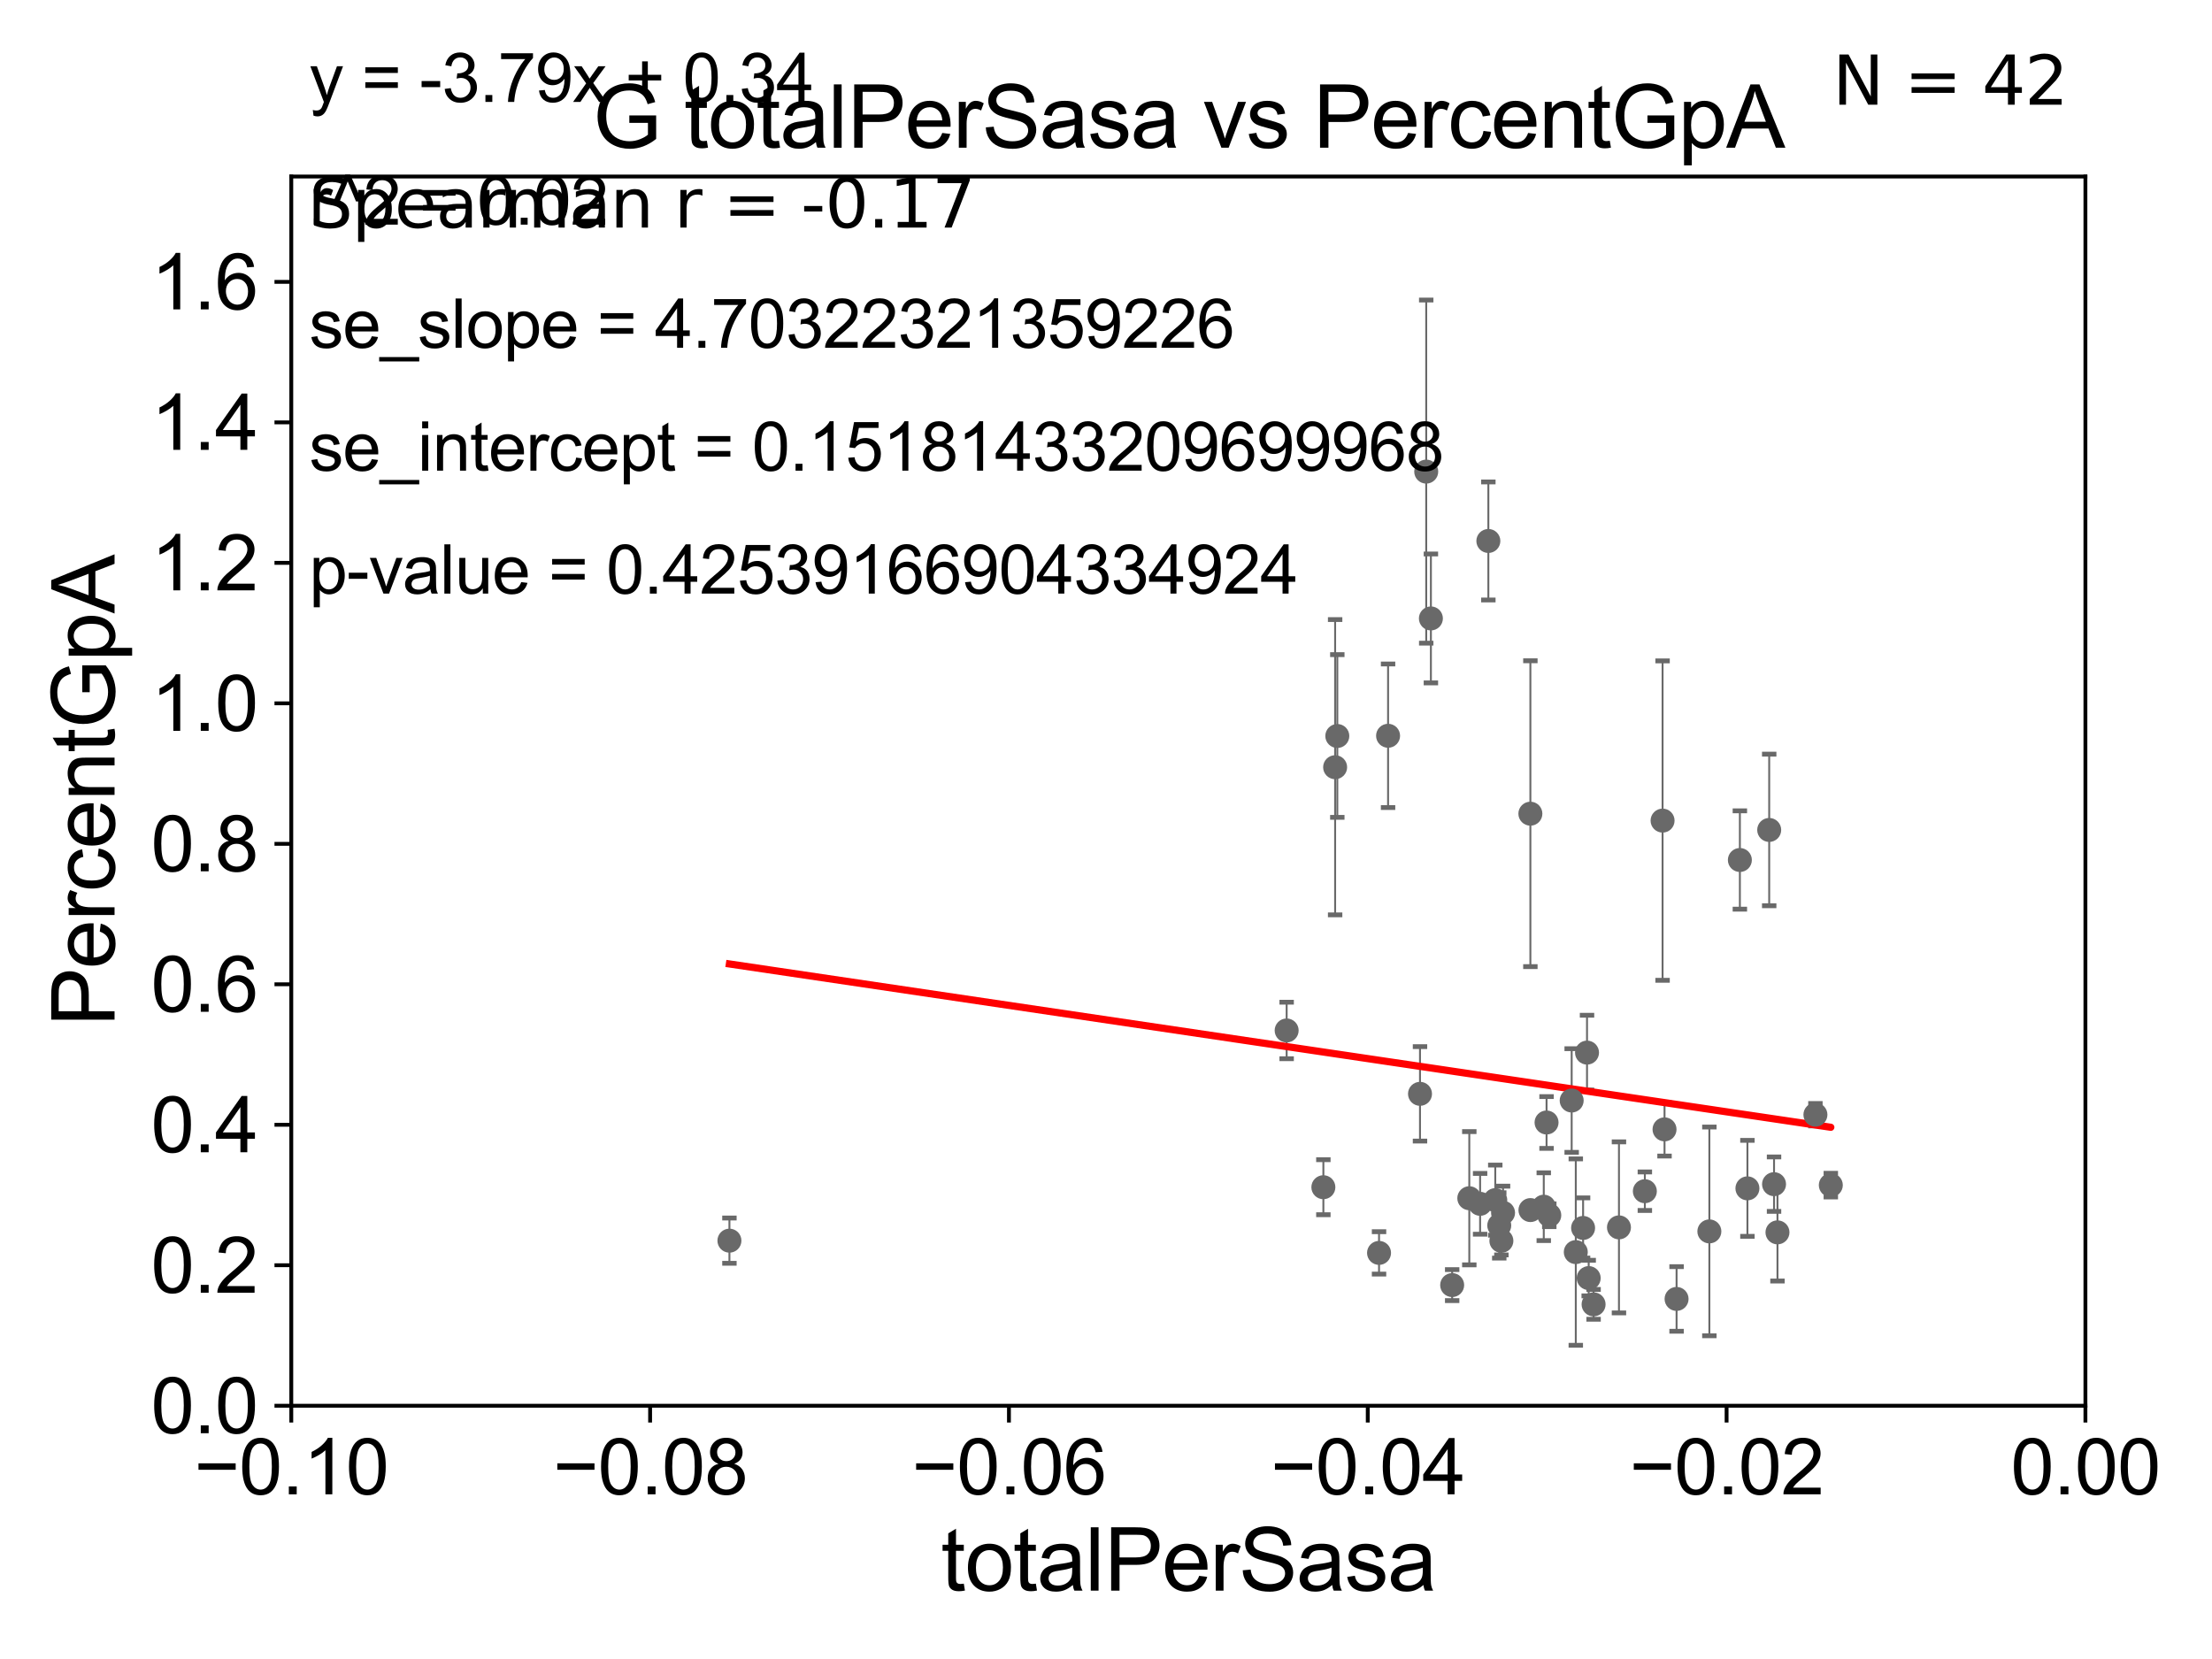 <?xml version="1.0" encoding="utf-8" standalone="no"?>
<!DOCTYPE svg PUBLIC "-//W3C//DTD SVG 1.1//EN"
  "http://www.w3.org/Graphics/SVG/1.1/DTD/svg11.dtd">
<svg xmlns:xlink="http://www.w3.org/1999/xlink" width="460.8pt" height="345.6pt" viewBox="0 0 460.8 345.6" xmlns="http://www.w3.org/2000/svg" version="1.1">
 <defs>
  <style type="text/css">*{stroke-linejoin: round; stroke-linecap: butt}</style>
 </defs>
 <g id="figure_1">
  <g id="patch_1">
   <path d="M 0 345.6 
L 460.8 345.6 
L 460.8 0 
L 0 0 
z
" style="fill: #ffffff"/>
  </g>
  <g id="axes_1">
   <g id="patch_2">
    <path d="M 60.68 292.84 
L 434.43 292.84 
L 434.43 36.775 
L 60.68 36.775 
z
" style="fill: #ffffff"/>
   </g>
   <g id="PathCollection_1">
    <defs>
     <path id="m55ba3e49a5" d="M 0 1.118 
C 0.297 1.118 0.581 1 0.791 0.791 
C 1 0.581 1.118 0.297 1.118 0 
C 1.118 -0.297 1 -0.581 0.791 -0.791 
C 0.581 -1 0.297 -1.118 0 -1.118 
C -0.297 -1.118 -0.581 -1 -0.791 -0.791 
C -1 -0.581 -1.118 -0.297 -1.118 0 
C -1.118 0.297 -1 0.581 -0.791 0.791 
C -0.581 1 -0.297 1.118 0 1.118 
z
" style="stroke: #696969"/>
    </defs>
    <g clip-path="url(#p0dcd4c9853)">
     <use xlink:href="#m55ba3e49a5" x="151.953" y="258.452" style="fill: #696969; stroke: #696969"/>
     <use xlink:href="#m55ba3e49a5" x="327.408" y="229.259" style="fill: #696969; stroke: #696969"/>
     <use xlink:href="#m55ba3e49a5" x="275.682" y="247.319" style="fill: #696969; stroke: #696969"/>
     <use xlink:href="#m55ba3e49a5" x="321.595" y="251.376" style="fill: #696969; stroke: #696969"/>
     <use xlink:href="#m55ba3e49a5" x="328.266" y="260.834" style="fill: #696969; stroke: #696969"/>
     <use xlink:href="#m55ba3e49a5" x="331.974" y="271.722" style="fill: #696969; stroke: #696969"/>
     <use xlink:href="#m55ba3e49a5" x="312.322" y="255.283" style="fill: #696969; stroke: #696969"/>
     <use xlink:href="#m55ba3e49a5" x="342.653" y="248.15" style="fill: #696969; stroke: #696969"/>
     <use xlink:href="#m55ba3e49a5" x="330.954" y="266.248" style="fill: #696969; stroke: #696969"/>
     <use xlink:href="#m55ba3e49a5" x="311.492" y="250.009" style="fill: #696969; stroke: #696969"/>
     <use xlink:href="#m55ba3e49a5" x="322.175" y="233.836" style="fill: #696969; stroke: #696969"/>
     <use xlink:href="#m55ba3e49a5" x="329.787" y="255.803" style="fill: #696969; stroke: #696969"/>
     <use xlink:href="#m55ba3e49a5" x="318.806" y="169.507" style="fill: #696969; stroke: #696969"/>
     <use xlink:href="#m55ba3e49a5" x="356.091" y="256.522" style="fill: #696969; stroke: #696969"/>
     <use xlink:href="#m55ba3e49a5" x="330.605" y="219.277" style="fill: #696969; stroke: #696969"/>
     <use xlink:href="#m55ba3e49a5" x="318.819" y="252.081" style="fill: #696969; stroke: #696969"/>
     <use xlink:href="#m55ba3e49a5" x="349.261" y="270.59" style="fill: #696969; stroke: #696969"/>
     <use xlink:href="#m55ba3e49a5" x="346.345" y="170.946" style="fill: #696969; stroke: #696969"/>
     <use xlink:href="#m55ba3e49a5" x="306.082" y="249.613" style="fill: #696969; stroke: #696969"/>
     <use xlink:href="#m55ba3e49a5" x="313.113" y="252.65" style="fill: #696969; stroke: #696969"/>
     <use xlink:href="#m55ba3e49a5" x="268.033" y="214.664" style="fill: #696969; stroke: #696969"/>
     <use xlink:href="#m55ba3e49a5" x="289.162" y="153.276" style="fill: #696969; stroke: #696969"/>
     <use xlink:href="#m55ba3e49a5" x="362.447" y="179.153" style="fill: #696969; stroke: #696969"/>
     <use xlink:href="#m55ba3e49a5" x="378.185" y="232.212" style="fill: #696969; stroke: #696969"/>
     <use xlink:href="#m55ba3e49a5" x="308.333" y="250.776" style="fill: #696969; stroke: #696969"/>
     <use xlink:href="#m55ba3e49a5" x="381.391" y="246.885" style="fill: #696969; stroke: #696969"/>
     <use xlink:href="#m55ba3e49a5" x="364.021" y="247.556" style="fill: #696969; stroke: #696969"/>
     <use xlink:href="#m55ba3e49a5" x="278.586" y="153.321" style="fill: #696969; stroke: #696969"/>
     <use xlink:href="#m55ba3e49a5" x="369.565" y="246.685" style="fill: #696969; stroke: #696969"/>
     <use xlink:href="#m55ba3e49a5" x="278.132" y="159.824" style="fill: #696969; stroke: #696969"/>
     <use xlink:href="#m55ba3e49a5" x="297.108" y="98.244" style="fill: #696969; stroke: #696969"/>
     <use xlink:href="#m55ba3e49a5" x="370.281" y="256.723" style="fill: #696969; stroke: #696969"/>
     <use xlink:href="#m55ba3e49a5" x="302.512" y="267.707" style="fill: #696969; stroke: #696969"/>
     <use xlink:href="#m55ba3e49a5" x="368.557" y="172.893" style="fill: #696969; stroke: #696969"/>
     <use xlink:href="#m55ba3e49a5" x="295.813" y="227.866" style="fill: #696969; stroke: #696969"/>
     <use xlink:href="#m55ba3e49a5" x="298.081" y="128.83" style="fill: #696969; stroke: #696969"/>
     <use xlink:href="#m55ba3e49a5" x="312.766" y="258.487" style="fill: #696969; stroke: #696969"/>
     <use xlink:href="#m55ba3e49a5" x="346.752" y="235.267" style="fill: #696969; stroke: #696969"/>
     <use xlink:href="#m55ba3e49a5" x="337.26" y="255.685" style="fill: #696969; stroke: #696969"/>
     <use xlink:href="#m55ba3e49a5" x="322.743" y="253.157" style="fill: #696969; stroke: #696969"/>
     <use xlink:href="#m55ba3e49a5" x="310.052" y="112.694" style="fill: #696969; stroke: #696969"/>
     <use xlink:href="#m55ba3e49a5" x="287.279" y="261.002" style="fill: #696969; stroke: #696969"/>
    </g>
   </g>
   <g id="matplotlib.axis_1">
    <g id="xtick_1">
     <g id="line2d_1">
      <defs>
       <path id="mefdbb71c28" d="M 0 0 
L 0 3.5 
" style="stroke: #000000; stroke-width: 0.8"/>
      </defs>
      <g>
       <use xlink:href="#mefdbb71c28" x="60.68" y="292.84" style="stroke: #000000; stroke-width: 0.8"/>
      </g>
     </g>
     <g id="text_1">
      <!-- −0.10 -->
      <g transform="translate(40.439 311.293)scale(0.16 -0.16)">
       <defs>
        <path id="ArialMT-2212" d="M 3381 1997 
L 356 1997 
L 356 2522 
L 3381 2522 
L 3381 1997 
z
" transform="scale(0.016)"/>
        <path id="ArialMT-30" d="M 266 2259 
Q 266 3072 433 3567 
Q 600 4063 929 4331 
Q 1259 4600 1759 4600 
Q 2128 4600 2406 4451 
Q 2684 4303 2865 4023 
Q 3047 3744 3150 3342 
Q 3253 2941 3253 2259 
Q 3253 1453 3087 958 
Q 2922 463 2592 192 
Q 2263 -78 1759 -78 
Q 1097 -78 719 397 
Q 266 969 266 2259 
z
M 844 2259 
Q 844 1131 1108 757 
Q 1372 384 1759 384 
Q 2147 384 2411 759 
Q 2675 1134 2675 2259 
Q 2675 3391 2411 3762 
Q 2147 4134 1753 4134 
Q 1366 4134 1134 3806 
Q 844 3388 844 2259 
z
" transform="scale(0.016)"/>
        <path id="ArialMT-2e" d="M 581 0 
L 581 641 
L 1222 641 
L 1222 0 
L 581 0 
z
" transform="scale(0.016)"/>
        <path id="ArialMT-31" d="M 2384 0 
L 1822 0 
L 1822 3584 
Q 1619 3391 1289 3197 
Q 959 3003 697 2906 
L 697 3450 
Q 1169 3672 1522 3987 
Q 1875 4303 2022 4600 
L 2384 4600 
L 2384 0 
z
" transform="scale(0.016)"/>
       </defs>
       <use xlink:href="#ArialMT-2212"/>
       <use xlink:href="#ArialMT-30" x="58.398"/>
       <use xlink:href="#ArialMT-2e" x="114.014"/>
       <use xlink:href="#ArialMT-31" x="141.797"/>
       <use xlink:href="#ArialMT-30" x="197.412"/>
      </g>
     </g>
    </g>
    <g id="xtick_2">
     <g id="line2d_2">
      <g>
       <use xlink:href="#mefdbb71c28" x="135.43" y="292.84" style="stroke: #000000; stroke-width: 0.8"/>
      </g>
     </g>
     <g id="text_2">
      <!-- −0.08 -->
      <g transform="translate(115.189 311.293)scale(0.16 -0.16)">
       <defs>
        <path id="ArialMT-38" d="M 1131 2484 
Q 781 2613 612 2850 
Q 444 3088 444 3419 
Q 444 3919 803 4259 
Q 1163 4600 1759 4600 
Q 2359 4600 2725 4251 
Q 3091 3903 3091 3403 
Q 3091 3084 2923 2848 
Q 2756 2613 2416 2484 
Q 2838 2347 3058 2040 
Q 3278 1734 3278 1309 
Q 3278 722 2862 322 
Q 2447 -78 1769 -78 
Q 1091 -78 675 323 
Q 259 725 259 1325 
Q 259 1772 486 2073 
Q 713 2375 1131 2484 
z
M 1019 3438 
Q 1019 3113 1228 2906 
Q 1438 2700 1772 2700 
Q 2097 2700 2305 2904 
Q 2513 3109 2513 3406 
Q 2513 3716 2298 3927 
Q 2084 4138 1766 4138 
Q 1444 4138 1231 3931 
Q 1019 3725 1019 3438 
z
M 838 1322 
Q 838 1081 952 856 
Q 1066 631 1291 507 
Q 1516 384 1775 384 
Q 2178 384 2440 643 
Q 2703 903 2703 1303 
Q 2703 1709 2433 1975 
Q 2163 2241 1756 2241 
Q 1359 2241 1098 1978 
Q 838 1716 838 1322 
z
" transform="scale(0.016)"/>
       </defs>
       <use xlink:href="#ArialMT-2212"/>
       <use xlink:href="#ArialMT-30" x="58.398"/>
       <use xlink:href="#ArialMT-2e" x="114.014"/>
       <use xlink:href="#ArialMT-30" x="141.797"/>
       <use xlink:href="#ArialMT-38" x="197.412"/>
      </g>
     </g>
    </g>
    <g id="xtick_3">
     <g id="line2d_3">
      <g>
       <use xlink:href="#mefdbb71c28" x="210.18" y="292.84" style="stroke: #000000; stroke-width: 0.8"/>
      </g>
     </g>
     <g id="text_3">
      <!-- −0.06 -->
      <g transform="translate(189.939 311.293)scale(0.16 -0.16)">
       <defs>
        <path id="ArialMT-36" d="M 3184 3459 
L 2625 3416 
Q 2550 3747 2413 3897 
Q 2184 4138 1850 4138 
Q 1581 4138 1378 3988 
Q 1113 3794 959 3422 
Q 806 3050 800 2363 
Q 1003 2672 1297 2822 
Q 1591 2972 1913 2972 
Q 2475 2972 2870 2558 
Q 3266 2144 3266 1488 
Q 3266 1056 3080 686 
Q 2894 316 2569 119 
Q 2244 -78 1831 -78 
Q 1128 -78 684 439 
Q 241 956 241 2144 
Q 241 3472 731 4075 
Q 1159 4600 1884 4600 
Q 2425 4600 2770 4297 
Q 3116 3994 3184 3459 
z
M 888 1484 
Q 888 1194 1011 928 
Q 1134 663 1356 523 
Q 1578 384 1822 384 
Q 2178 384 2434 671 
Q 2691 959 2691 1453 
Q 2691 1928 2437 2201 
Q 2184 2475 1800 2475 
Q 1419 2475 1153 2201 
Q 888 1928 888 1484 
z
" transform="scale(0.016)"/>
       </defs>
       <use xlink:href="#ArialMT-2212"/>
       <use xlink:href="#ArialMT-30" x="58.398"/>
       <use xlink:href="#ArialMT-2e" x="114.014"/>
       <use xlink:href="#ArialMT-30" x="141.797"/>
       <use xlink:href="#ArialMT-36" x="197.412"/>
      </g>
     </g>
    </g>
    <g id="xtick_4">
     <g id="line2d_4">
      <g>
       <use xlink:href="#mefdbb71c28" x="284.93" y="292.84" style="stroke: #000000; stroke-width: 0.8"/>
      </g>
     </g>
     <g id="text_4">
      <!-- −0.04 -->
      <g transform="translate(264.689 311.293)scale(0.16 -0.16)">
       <defs>
        <path id="ArialMT-34" d="M 2069 0 
L 2069 1097 
L 81 1097 
L 81 1613 
L 2172 4581 
L 2631 4581 
L 2631 1613 
L 3250 1613 
L 3250 1097 
L 2631 1097 
L 2631 0 
L 2069 0 
z
M 2069 1613 
L 2069 3678 
L 634 1613 
L 2069 1613 
z
" transform="scale(0.016)"/>
       </defs>
       <use xlink:href="#ArialMT-2212"/>
       <use xlink:href="#ArialMT-30" x="58.398"/>
       <use xlink:href="#ArialMT-2e" x="114.014"/>
       <use xlink:href="#ArialMT-30" x="141.797"/>
       <use xlink:href="#ArialMT-34" x="197.412"/>
      </g>
     </g>
    </g>
    <g id="xtick_5">
     <g id="line2d_5">
      <g>
       <use xlink:href="#mefdbb71c28" x="359.68" y="292.84" style="stroke: #000000; stroke-width: 0.8"/>
      </g>
     </g>
     <g id="text_5">
      <!-- −0.02 -->
      <g transform="translate(339.439 311.293)scale(0.16 -0.16)">
       <defs>
        <path id="ArialMT-32" d="M 3222 541 
L 3222 0 
L 194 0 
Q 188 203 259 391 
Q 375 700 629 1000 
Q 884 1300 1366 1694 
Q 2113 2306 2375 2664 
Q 2638 3022 2638 3341 
Q 2638 3675 2398 3904 
Q 2159 4134 1775 4134 
Q 1369 4134 1125 3890 
Q 881 3647 878 3216 
L 300 3275 
Q 359 3922 746 4261 
Q 1134 4600 1788 4600 
Q 2447 4600 2831 4234 
Q 3216 3869 3216 3328 
Q 3216 3053 3103 2787 
Q 2991 2522 2730 2228 
Q 2469 1934 1863 1422 
Q 1356 997 1212 845 
Q 1069 694 975 541 
L 3222 541 
z
" transform="scale(0.016)"/>
       </defs>
       <use xlink:href="#ArialMT-2212"/>
       <use xlink:href="#ArialMT-30" x="58.398"/>
       <use xlink:href="#ArialMT-2e" x="114.014"/>
       <use xlink:href="#ArialMT-30" x="141.797"/>
       <use xlink:href="#ArialMT-32" x="197.412"/>
      </g>
     </g>
    </g>
    <g id="xtick_6">
     <g id="line2d_6">
      <g>
       <use xlink:href="#mefdbb71c28" x="434.43" y="292.84" style="stroke: #000000; stroke-width: 0.8"/>
      </g>
     </g>
     <g id="text_6">
      <!-- 0.00 -->
      <g transform="translate(418.861 311.293)scale(0.16 -0.16)">
       <use xlink:href="#ArialMT-30"/>
       <use xlink:href="#ArialMT-2e" x="55.615"/>
       <use xlink:href="#ArialMT-30" x="83.398"/>
       <use xlink:href="#ArialMT-30" x="139.014"/>
      </g>
     </g>
    </g>
    <g id="text_7">
     <!-- totalPerSasa -->
     <g transform="translate(196.027 331.357)scale(0.18 -0.18)">
      <defs>
       <path id="ArialMT-74" d="M 1650 503 
L 1731 6 
Q 1494 -44 1306 -44 
Q 1000 -44 831 53 
Q 663 150 594 308 
Q 525 466 525 972 
L 525 2881 
L 113 2881 
L 113 3319 
L 525 3319 
L 525 4141 
L 1084 4478 
L 1084 3319 
L 1650 3319 
L 1650 2881 
L 1084 2881 
L 1084 941 
Q 1084 700 1114 631 
Q 1144 563 1211 522 
Q 1278 481 1403 481 
Q 1497 481 1650 503 
z
" transform="scale(0.016)"/>
       <path id="ArialMT-6f" d="M 213 1659 
Q 213 2581 725 3025 
Q 1153 3394 1769 3394 
Q 2453 3394 2887 2945 
Q 3322 2497 3322 1706 
Q 3322 1066 3130 698 
Q 2938 331 2570 128 
Q 2203 -75 1769 -75 
Q 1072 -75 642 372 
Q 213 819 213 1659 
z
M 791 1659 
Q 791 1022 1069 705 
Q 1347 388 1769 388 
Q 2188 388 2466 706 
Q 2744 1025 2744 1678 
Q 2744 2294 2464 2611 
Q 2184 2928 1769 2928 
Q 1347 2928 1069 2612 
Q 791 2297 791 1659 
z
" transform="scale(0.016)"/>
       <path id="ArialMT-61" d="M 2588 409 
Q 2275 144 1986 34 
Q 1697 -75 1366 -75 
Q 819 -75 525 192 
Q 231 459 231 875 
Q 231 1119 342 1320 
Q 453 1522 633 1644 
Q 813 1766 1038 1828 
Q 1203 1872 1538 1913 
Q 2219 1994 2541 2106 
Q 2544 2222 2544 2253 
Q 2544 2597 2384 2738 
Q 2169 2928 1744 2928 
Q 1347 2928 1158 2789 
Q 969 2650 878 2297 
L 328 2372 
Q 403 2725 575 2942 
Q 747 3159 1072 3276 
Q 1397 3394 1825 3394 
Q 2250 3394 2515 3294 
Q 2781 3194 2906 3042 
Q 3031 2891 3081 2659 
Q 3109 2516 3109 2141 
L 3109 1391 
Q 3109 606 3145 398 
Q 3181 191 3288 0 
L 2700 0 
Q 2613 175 2588 409 
z
M 2541 1666 
Q 2234 1541 1622 1453 
Q 1275 1403 1131 1340 
Q 988 1278 909 1158 
Q 831 1038 831 891 
Q 831 666 1001 516 
Q 1172 366 1500 366 
Q 1825 366 2078 508 
Q 2331 650 2450 897 
Q 2541 1088 2541 1459 
L 2541 1666 
z
" transform="scale(0.016)"/>
       <path id="ArialMT-6c" d="M 409 0 
L 409 4581 
L 972 4581 
L 972 0 
L 409 0 
z
" transform="scale(0.016)"/>
       <path id="ArialMT-50" d="M 494 0 
L 494 4581 
L 2222 4581 
Q 2678 4581 2919 4538 
Q 3256 4481 3484 4323 
Q 3713 4166 3852 3881 
Q 3991 3597 3991 3256 
Q 3991 2672 3619 2267 
Q 3247 1863 2275 1863 
L 1100 1863 
L 1100 0 
L 494 0 
z
M 1100 2403 
L 2284 2403 
Q 2872 2403 3119 2622 
Q 3366 2841 3366 3238 
Q 3366 3525 3220 3729 
Q 3075 3934 2838 4000 
Q 2684 4041 2272 4041 
L 1100 4041 
L 1100 2403 
z
" transform="scale(0.016)"/>
       <path id="ArialMT-65" d="M 2694 1069 
L 3275 997 
Q 3138 488 2766 206 
Q 2394 -75 1816 -75 
Q 1088 -75 661 373 
Q 234 822 234 1631 
Q 234 2469 665 2931 
Q 1097 3394 1784 3394 
Q 2450 3394 2872 2941 
Q 3294 2488 3294 1666 
Q 3294 1616 3291 1516 
L 816 1516 
Q 847 969 1125 678 
Q 1403 388 1819 388 
Q 2128 388 2347 550 
Q 2566 713 2694 1069 
z
M 847 1978 
L 2700 1978 
Q 2663 2397 2488 2606 
Q 2219 2931 1791 2931 
Q 1403 2931 1139 2672 
Q 875 2413 847 1978 
z
" transform="scale(0.016)"/>
       <path id="ArialMT-72" d="M 416 0 
L 416 3319 
L 922 3319 
L 922 2816 
Q 1116 3169 1280 3281 
Q 1444 3394 1641 3394 
Q 1925 3394 2219 3213 
L 2025 2691 
Q 1819 2813 1613 2813 
Q 1428 2813 1281 2702 
Q 1134 2591 1072 2394 
Q 978 2094 978 1738 
L 978 0 
L 416 0 
z
" transform="scale(0.016)"/>
       <path id="ArialMT-53" d="M 288 1472 
L 859 1522 
Q 900 1178 1048 958 
Q 1197 738 1509 602 
Q 1822 466 2213 466 
Q 2559 466 2825 569 
Q 3091 672 3220 851 
Q 3350 1031 3350 1244 
Q 3350 1459 3225 1620 
Q 3100 1781 2813 1891 
Q 2628 1963 1997 2114 
Q 1366 2266 1113 2400 
Q 784 2572 623 2826 
Q 463 3081 463 3397 
Q 463 3744 659 4045 
Q 856 4347 1234 4503 
Q 1613 4659 2075 4659 
Q 2584 4659 2973 4495 
Q 3363 4331 3572 4012 
Q 3781 3694 3797 3291 
L 3216 3247 
Q 3169 3681 2898 3903 
Q 2628 4125 2100 4125 
Q 1550 4125 1298 3923 
Q 1047 3722 1047 3438 
Q 1047 3191 1225 3031 
Q 1400 2872 2139 2705 
Q 2878 2538 3153 2413 
Q 3553 2228 3743 1945 
Q 3934 1663 3934 1294 
Q 3934 928 3725 604 
Q 3516 281 3123 101 
Q 2731 -78 2241 -78 
Q 1619 -78 1198 103 
Q 778 284 539 648 
Q 300 1013 288 1472 
z
" transform="scale(0.016)"/>
       <path id="ArialMT-73" d="M 197 991 
L 753 1078 
Q 800 744 1014 566 
Q 1228 388 1613 388 
Q 2000 388 2187 545 
Q 2375 703 2375 916 
Q 2375 1106 2209 1216 
Q 2094 1291 1634 1406 
Q 1016 1563 777 1677 
Q 538 1791 414 1992 
Q 291 2194 291 2438 
Q 291 2659 392 2848 
Q 494 3038 669 3163 
Q 800 3259 1026 3326 
Q 1253 3394 1513 3394 
Q 1903 3394 2198 3281 
Q 2494 3169 2634 2976 
Q 2775 2784 2828 2463 
L 2278 2388 
Q 2241 2644 2061 2787 
Q 1881 2931 1553 2931 
Q 1166 2931 1000 2803 
Q 834 2675 834 2503 
Q 834 2394 903 2306 
Q 972 2216 1119 2156 
Q 1203 2125 1616 2013 
Q 2213 1853 2448 1751 
Q 2684 1650 2818 1456 
Q 2953 1263 2953 975 
Q 2953 694 2789 445 
Q 2625 197 2315 61 
Q 2006 -75 1616 -75 
Q 969 -75 630 194 
Q 291 463 197 991 
z
" transform="scale(0.016)"/>
      </defs>
      <use xlink:href="#ArialMT-74"/>
      <use xlink:href="#ArialMT-6f" x="27.783"/>
      <use xlink:href="#ArialMT-74" x="83.398"/>
      <use xlink:href="#ArialMT-61" x="111.182"/>
      <use xlink:href="#ArialMT-6c" x="166.797"/>
      <use xlink:href="#ArialMT-50" x="189.014"/>
      <use xlink:href="#ArialMT-65" x="255.713"/>
      <use xlink:href="#ArialMT-72" x="311.328"/>
      <use xlink:href="#ArialMT-53" x="344.629"/>
      <use xlink:href="#ArialMT-61" x="411.328"/>
      <use xlink:href="#ArialMT-73" x="466.943"/>
      <use xlink:href="#ArialMT-61" x="516.943"/>
     </g>
    </g>
   </g>
   <g id="matplotlib.axis_2">
    <g id="ytick_1">
     <g id="line2d_7">
      <defs>
       <path id="m721d0856f1" d="M 0 0 
L -3.5 0 
" style="stroke: #000000; stroke-width: 0.8"/>
      </defs>
      <g>
       <use xlink:href="#m721d0856f1" x="60.68" y="292.84" style="stroke: #000000; stroke-width: 0.8"/>
      </g>
     </g>
     <g id="text_8">
      <!-- 0.0 -->
      <g transform="translate(31.44 298.566)scale(0.16 -0.16)">
       <use xlink:href="#ArialMT-30"/>
       <use xlink:href="#ArialMT-2e" x="55.615"/>
       <use xlink:href="#ArialMT-30" x="83.398"/>
      </g>
     </g>
    </g>
    <g id="ytick_2">
     <g id="line2d_8">
      <g>
       <use xlink:href="#m721d0856f1" x="60.68" y="263.575" style="stroke: #000000; stroke-width: 0.8"/>
      </g>
     </g>
     <g id="text_9">
      <!-- 0.2 -->
      <g transform="translate(31.44 269.302)scale(0.16 -0.16)">
       <use xlink:href="#ArialMT-30"/>
       <use xlink:href="#ArialMT-2e" x="55.615"/>
       <use xlink:href="#ArialMT-32" x="83.398"/>
      </g>
     </g>
    </g>
    <g id="ytick_3">
     <g id="line2d_9">
      <g>
       <use xlink:href="#m721d0856f1" x="60.68" y="234.311" style="stroke: #000000; stroke-width: 0.8"/>
      </g>
     </g>
     <g id="text_10">
      <!-- 0.4 -->
      <g transform="translate(31.44 240.037)scale(0.16 -0.16)">
       <use xlink:href="#ArialMT-30"/>
       <use xlink:href="#ArialMT-2e" x="55.615"/>
       <use xlink:href="#ArialMT-34" x="83.398"/>
      </g>
     </g>
    </g>
    <g id="ytick_4">
     <g id="line2d_10">
      <g>
       <use xlink:href="#m721d0856f1" x="60.68" y="205.046" style="stroke: #000000; stroke-width: 0.8"/>
      </g>
     </g>
     <g id="text_11">
      <!-- 0.6 -->
      <g transform="translate(31.44 210.772)scale(0.16 -0.16)">
       <use xlink:href="#ArialMT-30"/>
       <use xlink:href="#ArialMT-2e" x="55.615"/>
       <use xlink:href="#ArialMT-36" x="83.398"/>
      </g>
     </g>
    </g>
    <g id="ytick_5">
     <g id="line2d_11">
      <g>
       <use xlink:href="#m721d0856f1" x="60.68" y="175.782" style="stroke: #000000; stroke-width: 0.8"/>
      </g>
     </g>
     <g id="text_12">
      <!-- 0.8 -->
      <g transform="translate(31.44 181.508)scale(0.16 -0.16)">
       <use xlink:href="#ArialMT-30"/>
       <use xlink:href="#ArialMT-2e" x="55.615"/>
       <use xlink:href="#ArialMT-38" x="83.398"/>
      </g>
     </g>
    </g>
    <g id="ytick_6">
     <g id="line2d_12">
      <g>
       <use xlink:href="#m721d0856f1" x="60.68" y="146.517" style="stroke: #000000; stroke-width: 0.8"/>
      </g>
     </g>
     <g id="text_13">
      <!-- 1.0 -->
      <g transform="translate(31.44 152.243)scale(0.16 -0.16)">
       <use xlink:href="#ArialMT-31"/>
       <use xlink:href="#ArialMT-2e" x="55.615"/>
       <use xlink:href="#ArialMT-30" x="83.398"/>
      </g>
     </g>
    </g>
    <g id="ytick_7">
     <g id="line2d_13">
      <g>
       <use xlink:href="#m721d0856f1" x="60.68" y="117.252" style="stroke: #000000; stroke-width: 0.8"/>
      </g>
     </g>
     <g id="text_14">
      <!-- 1.2 -->
      <g transform="translate(31.44 122.979)scale(0.16 -0.16)">
       <use xlink:href="#ArialMT-31"/>
       <use xlink:href="#ArialMT-2e" x="55.615"/>
       <use xlink:href="#ArialMT-32" x="83.398"/>
      </g>
     </g>
    </g>
    <g id="ytick_8">
     <g id="line2d_14">
      <g>
       <use xlink:href="#m721d0856f1" x="60.68" y="87.988" style="stroke: #000000; stroke-width: 0.8"/>
      </g>
     </g>
     <g id="text_15">
      <!-- 1.4 -->
      <g transform="translate(31.44 93.714)scale(0.16 -0.16)">
       <use xlink:href="#ArialMT-31"/>
       <use xlink:href="#ArialMT-2e" x="55.615"/>
       <use xlink:href="#ArialMT-34" x="83.398"/>
      </g>
     </g>
    </g>
    <g id="ytick_9">
     <g id="line2d_15">
      <g>
       <use xlink:href="#m721d0856f1" x="60.68" y="58.723" style="stroke: #000000; stroke-width: 0.8"/>
      </g>
     </g>
     <g id="text_16">
      <!-- 1.6 -->
      <g transform="translate(31.44 64.45)scale(0.16 -0.16)">
       <use xlink:href="#ArialMT-31"/>
       <use xlink:href="#ArialMT-2e" x="55.615"/>
       <use xlink:href="#ArialMT-36" x="83.398"/>
      </g>
     </g>
    </g>
    <g id="text_17">
     <!-- PercentGpA -->
     <g transform="translate(23.863 213.831)rotate(-90)scale(0.18 -0.18)">
      <defs>
       <path id="ArialMT-63" d="M 2588 1216 
L 3141 1144 
Q 3050 572 2676 248 
Q 2303 -75 1759 -75 
Q 1078 -75 664 370 
Q 250 816 250 1647 
Q 250 2184 428 2587 
Q 606 2991 970 3192 
Q 1334 3394 1763 3394 
Q 2303 3394 2647 3120 
Q 2991 2847 3088 2344 
L 2541 2259 
Q 2463 2594 2264 2762 
Q 2066 2931 1784 2931 
Q 1359 2931 1093 2626 
Q 828 2322 828 1663 
Q 828 994 1084 691 
Q 1341 388 1753 388 
Q 2084 388 2306 591 
Q 2528 794 2588 1216 
z
" transform="scale(0.016)"/>
       <path id="ArialMT-6e" d="M 422 0 
L 422 3319 
L 928 3319 
L 928 2847 
Q 1294 3394 1984 3394 
Q 2284 3394 2536 3286 
Q 2788 3178 2913 3003 
Q 3038 2828 3088 2588 
Q 3119 2431 3119 2041 
L 3119 0 
L 2556 0 
L 2556 2019 
Q 2556 2363 2490 2533 
Q 2425 2703 2258 2804 
Q 2091 2906 1866 2906 
Q 1506 2906 1245 2678 
Q 984 2450 984 1813 
L 984 0 
L 422 0 
z
" transform="scale(0.016)"/>
       <path id="ArialMT-47" d="M 2638 1797 
L 2638 2334 
L 4578 2338 
L 4578 638 
Q 4131 281 3656 101 
Q 3181 -78 2681 -78 
Q 2006 -78 1454 211 
Q 903 500 622 1047 
Q 341 1594 341 2269 
Q 341 2938 620 3517 
Q 900 4097 1425 4378 
Q 1950 4659 2634 4659 
Q 3131 4659 3532 4498 
Q 3934 4338 4162 4050 
Q 4391 3763 4509 3300 
L 3963 3150 
Q 3859 3500 3706 3700 
Q 3553 3900 3268 4020 
Q 2984 4141 2638 4141 
Q 2222 4141 1919 4014 
Q 1616 3888 1430 3681 
Q 1244 3475 1141 3228 
Q 966 2803 966 2306 
Q 966 1694 1177 1281 
Q 1388 869 1791 669 
Q 2194 469 2647 469 
Q 3041 469 3416 620 
Q 3791 772 3984 944 
L 3984 1797 
L 2638 1797 
z
" transform="scale(0.016)"/>
       <path id="ArialMT-70" d="M 422 -1272 
L 422 3319 
L 934 3319 
L 934 2888 
Q 1116 3141 1344 3267 
Q 1572 3394 1897 3394 
Q 2322 3394 2647 3175 
Q 2972 2956 3137 2557 
Q 3303 2159 3303 1684 
Q 3303 1175 3120 767 
Q 2938 359 2589 142 
Q 2241 -75 1856 -75 
Q 1575 -75 1351 44 
Q 1128 163 984 344 
L 984 -1272 
L 422 -1272 
z
M 931 1641 
Q 931 1000 1190 694 
Q 1450 388 1819 388 
Q 2194 388 2461 705 
Q 2728 1022 2728 1688 
Q 2728 2322 2467 2637 
Q 2206 2953 1844 2953 
Q 1484 2953 1207 2617 
Q 931 2281 931 1641 
z
" transform="scale(0.016)"/>
       <path id="ArialMT-41" d="M -9 0 
L 1750 4581 
L 2403 4581 
L 4278 0 
L 3588 0 
L 3053 1388 
L 1138 1388 
L 634 0 
L -9 0 
z
M 1313 1881 
L 2866 1881 
L 2388 3150 
Q 2169 3728 2063 4100 
Q 1975 3659 1816 3225 
L 1313 1881 
z
" transform="scale(0.016)"/>
      </defs>
      <use xlink:href="#ArialMT-50"/>
      <use xlink:href="#ArialMT-65" x="66.699"/>
      <use xlink:href="#ArialMT-72" x="122.314"/>
      <use xlink:href="#ArialMT-63" x="155.615"/>
      <use xlink:href="#ArialMT-65" x="205.615"/>
      <use xlink:href="#ArialMT-6e" x="261.23"/>
      <use xlink:href="#ArialMT-74" x="316.846"/>
      <use xlink:href="#ArialMT-47" x="344.629"/>
      <use xlink:href="#ArialMT-70" x="422.412"/>
      <use xlink:href="#ArialMT-41" x="478.027"/>
     </g>
    </g>
   </g>
   <g id="LineCollection_1">
    <path d="M 151.953 263.167 
L 151.953 253.737 
" clip-path="url(#p0dcd4c9853)" style="fill: none; stroke: #696969; stroke-width: 0.4"/>
    <path d="M 327.408 240.051 
L 327.408 218.466 
" clip-path="url(#p0dcd4c9853)" style="fill: none; stroke: #696969; stroke-width: 0.4"/>
    <path d="M 275.682 253.048 
L 275.682 241.591 
" clip-path="url(#p0dcd4c9853)" style="fill: none; stroke: #696969; stroke-width: 0.4"/>
    <path d="M 321.595 258.437 
L 321.595 244.315 
" clip-path="url(#p0dcd4c9853)" style="fill: none; stroke: #696969; stroke-width: 0.4"/>
    <path d="M 328.266 280.25 
L 328.266 241.418 
" clip-path="url(#p0dcd4c9853)" style="fill: none; stroke: #696969; stroke-width: 0.4"/>
    <path d="M 331.974 274.828 
L 331.974 268.615 
" clip-path="url(#p0dcd4c9853)" style="fill: none; stroke: #696969; stroke-width: 0.4"/>
    <path d="M 312.322 262.089 
L 312.322 248.477 
" clip-path="url(#p0dcd4c9853)" style="fill: none; stroke: #696969; stroke-width: 0.4"/>
    <path d="M 342.653 252.161 
L 342.653 244.14 
" clip-path="url(#p0dcd4c9853)" style="fill: none; stroke: #696969; stroke-width: 0.4"/>
    <path d="M 330.954 269.956 
L 330.954 262.541 
" clip-path="url(#p0dcd4c9853)" style="fill: none; stroke: #696969; stroke-width: 0.4"/>
    <path d="M 311.492 257.312 
L 311.492 242.705 
" clip-path="url(#p0dcd4c9853)" style="fill: none; stroke: #696969; stroke-width: 0.4"/>
    <path d="M 322.175 239.232 
L 322.175 228.441 
" clip-path="url(#p0dcd4c9853)" style="fill: none; stroke: #696969; stroke-width: 0.4"/>
    <path d="M 329.787 262.07 
L 329.787 249.537 
" clip-path="url(#p0dcd4c9853)" style="fill: none; stroke: #696969; stroke-width: 0.4"/>
    <path d="M 318.806 201.362 
L 318.806 137.652 
" clip-path="url(#p0dcd4c9853)" style="fill: none; stroke: #696969; stroke-width: 0.4"/>
    <path d="M 356.091 278.265 
L 356.091 234.779 
" clip-path="url(#p0dcd4c9853)" style="fill: none; stroke: #696969; stroke-width: 0.4"/>
    <path d="M 330.605 227.063 
L 330.605 211.491 
" clip-path="url(#p0dcd4c9853)" style="fill: none; stroke: #696969; stroke-width: 0.4"/>
    <path d="M 318.819 253.009 
L 318.819 251.154 
" clip-path="url(#p0dcd4c9853)" style="fill: none; stroke: #696969; stroke-width: 0.4"/>
    <path d="M 349.261 277.318 
L 349.261 263.863 
" clip-path="url(#p0dcd4c9853)" style="fill: none; stroke: #696969; stroke-width: 0.4"/>
    <path d="M 346.345 204.216 
L 346.345 137.675 
" clip-path="url(#p0dcd4c9853)" style="fill: none; stroke: #696969; stroke-width: 0.4"/>
    <path d="M 306.082 263.493 
L 306.082 235.733 
" clip-path="url(#p0dcd4c9853)" style="fill: none; stroke: #696969; stroke-width: 0.4"/>
    <path d="M 313.113 258.203 
L 313.113 247.098 
" clip-path="url(#p0dcd4c9853)" style="fill: none; stroke: #696969; stroke-width: 0.4"/>
    <path d="M 268.033 220.552 
L 268.033 208.777 
" clip-path="url(#p0dcd4c9853)" style="fill: none; stroke: #696969; stroke-width: 0.4"/>
    <path d="M 289.162 168.229 
L 289.162 138.323 
" clip-path="url(#p0dcd4c9853)" style="fill: none; stroke: #696969; stroke-width: 0.4"/>
    <path d="M 362.447 189.393 
L 362.447 168.912 
" clip-path="url(#p0dcd4c9853)" style="fill: none; stroke: #696969; stroke-width: 0.4"/>
    <path d="M 378.185 234.539 
L 378.185 229.884 
" clip-path="url(#p0dcd4c9853)" style="fill: none; stroke: #696969; stroke-width: 0.4"/>
    <path d="M 308.333 257.105 
L 308.333 244.446 
" clip-path="url(#p0dcd4c9853)" style="fill: none; stroke: #696969; stroke-width: 0.4"/>
    <path d="M 381.391 249.355 
L 381.391 244.416 
" clip-path="url(#p0dcd4c9853)" style="fill: none; stroke: #696969; stroke-width: 0.4"/>
    <path d="M 364.021 257.55 
L 364.021 237.562 
" clip-path="url(#p0dcd4c9853)" style="fill: none; stroke: #696969; stroke-width: 0.4"/>
    <path d="M 278.586 170.269 
L 278.586 136.372 
" clip-path="url(#p0dcd4c9853)" style="fill: none; stroke: #696969; stroke-width: 0.4"/>
    <path d="M 369.565 252.356 
L 369.565 241.013 
" clip-path="url(#p0dcd4c9853)" style="fill: none; stroke: #696969; stroke-width: 0.4"/>
    <path d="M 278.132 190.579 
L 278.132 129.068 
" clip-path="url(#p0dcd4c9853)" style="fill: none; stroke: #696969; stroke-width: 0.4"/>
    <path d="M 297.108 133.986 
L 297.108 62.503 
" clip-path="url(#p0dcd4c9853)" style="fill: none; stroke: #696969; stroke-width: 0.4"/>
    <path d="M 370.281 266.86 
L 370.281 246.586 
" clip-path="url(#p0dcd4c9853)" style="fill: none; stroke: #696969; stroke-width: 0.4"/>
    <path d="M 302.512 270.937 
L 302.512 264.478 
" clip-path="url(#p0dcd4c9853)" style="fill: none; stroke: #696969; stroke-width: 0.4"/>
    <path d="M 368.557 188.684 
L 368.557 157.102 
" clip-path="url(#p0dcd4c9853)" style="fill: none; stroke: #696969; stroke-width: 0.4"/>
    <path d="M 295.813 237.702 
L 295.813 218.03 
" clip-path="url(#p0dcd4c9853)" style="fill: none; stroke: #696969; stroke-width: 0.4"/>
    <path d="M 298.081 142.256 
L 298.081 115.404 
" clip-path="url(#p0dcd4c9853)" style="fill: none; stroke: #696969; stroke-width: 0.4"/>
    <path d="M 312.766 261.421 
L 312.766 255.553 
" clip-path="url(#p0dcd4c9853)" style="fill: none; stroke: #696969; stroke-width: 0.4"/>
    <path d="M 346.752 240.826 
L 346.752 229.709 
" clip-path="url(#p0dcd4c9853)" style="fill: none; stroke: #696969; stroke-width: 0.4"/>
    <path d="M 337.26 273.5 
L 337.26 237.871 
" clip-path="url(#p0dcd4c9853)" style="fill: none; stroke: #696969; stroke-width: 0.4"/>
    <path d="M 322.743 255.535 
L 322.743 250.779 
" clip-path="url(#p0dcd4c9853)" style="fill: none; stroke: #696969; stroke-width: 0.4"/>
    <path d="M 310.052 124.987 
L 310.052 100.401 
" clip-path="url(#p0dcd4c9853)" style="fill: none; stroke: #696969; stroke-width: 0.4"/>
    <path d="M 287.279 265.417 
L 287.279 256.587 
" clip-path="url(#p0dcd4c9853)" style="fill: none; stroke: #696969; stroke-width: 0.4"/>
   </g>
   <g id="line2d_16">
    <defs>
     <path id="mbcb8e9b7aa" d="M 1.5 0 
L -1.5 -0 
" style="stroke: #696969"/>
    </defs>
    <g clip-path="url(#p0dcd4c9853)">
     <use xlink:href="#mbcb8e9b7aa" x="151.953" y="263.167" style="fill: #696969; stroke: #696969"/>
     <use xlink:href="#mbcb8e9b7aa" x="327.408" y="240.051" style="fill: #696969; stroke: #696969"/>
     <use xlink:href="#mbcb8e9b7aa" x="275.682" y="253.048" style="fill: #696969; stroke: #696969"/>
     <use xlink:href="#mbcb8e9b7aa" x="321.595" y="258.437" style="fill: #696969; stroke: #696969"/>
     <use xlink:href="#mbcb8e9b7aa" x="328.266" y="280.25" style="fill: #696969; stroke: #696969"/>
     <use xlink:href="#mbcb8e9b7aa" x="331.974" y="274.828" style="fill: #696969; stroke: #696969"/>
     <use xlink:href="#mbcb8e9b7aa" x="312.322" y="262.089" style="fill: #696969; stroke: #696969"/>
     <use xlink:href="#mbcb8e9b7aa" x="342.653" y="252.161" style="fill: #696969; stroke: #696969"/>
     <use xlink:href="#mbcb8e9b7aa" x="330.954" y="269.956" style="fill: #696969; stroke: #696969"/>
     <use xlink:href="#mbcb8e9b7aa" x="311.492" y="257.312" style="fill: #696969; stroke: #696969"/>
     <use xlink:href="#mbcb8e9b7aa" x="322.175" y="239.232" style="fill: #696969; stroke: #696969"/>
     <use xlink:href="#mbcb8e9b7aa" x="329.787" y="262.07" style="fill: #696969; stroke: #696969"/>
     <use xlink:href="#mbcb8e9b7aa" x="318.806" y="201.362" style="fill: #696969; stroke: #696969"/>
     <use xlink:href="#mbcb8e9b7aa" x="356.091" y="278.265" style="fill: #696969; stroke: #696969"/>
     <use xlink:href="#mbcb8e9b7aa" x="330.605" y="227.063" style="fill: #696969; stroke: #696969"/>
     <use xlink:href="#mbcb8e9b7aa" x="318.819" y="253.009" style="fill: #696969; stroke: #696969"/>
     <use xlink:href="#mbcb8e9b7aa" x="349.261" y="277.318" style="fill: #696969; stroke: #696969"/>
     <use xlink:href="#mbcb8e9b7aa" x="346.345" y="204.216" style="fill: #696969; stroke: #696969"/>
     <use xlink:href="#mbcb8e9b7aa" x="306.082" y="263.493" style="fill: #696969; stroke: #696969"/>
     <use xlink:href="#mbcb8e9b7aa" x="313.113" y="258.203" style="fill: #696969; stroke: #696969"/>
     <use xlink:href="#mbcb8e9b7aa" x="268.033" y="220.552" style="fill: #696969; stroke: #696969"/>
     <use xlink:href="#mbcb8e9b7aa" x="289.162" y="168.229" style="fill: #696969; stroke: #696969"/>
     <use xlink:href="#mbcb8e9b7aa" x="362.447" y="189.393" style="fill: #696969; stroke: #696969"/>
     <use xlink:href="#mbcb8e9b7aa" x="378.185" y="234.539" style="fill: #696969; stroke: #696969"/>
     <use xlink:href="#mbcb8e9b7aa" x="308.333" y="257.105" style="fill: #696969; stroke: #696969"/>
     <use xlink:href="#mbcb8e9b7aa" x="381.391" y="249.355" style="fill: #696969; stroke: #696969"/>
     <use xlink:href="#mbcb8e9b7aa" x="364.021" y="257.55" style="fill: #696969; stroke: #696969"/>
     <use xlink:href="#mbcb8e9b7aa" x="278.586" y="170.269" style="fill: #696969; stroke: #696969"/>
     <use xlink:href="#mbcb8e9b7aa" x="369.565" y="252.356" style="fill: #696969; stroke: #696969"/>
     <use xlink:href="#mbcb8e9b7aa" x="278.132" y="190.579" style="fill: #696969; stroke: #696969"/>
     <use xlink:href="#mbcb8e9b7aa" x="297.108" y="133.986" style="fill: #696969; stroke: #696969"/>
     <use xlink:href="#mbcb8e9b7aa" x="370.281" y="266.86" style="fill: #696969; stroke: #696969"/>
     <use xlink:href="#mbcb8e9b7aa" x="302.512" y="270.937" style="fill: #696969; stroke: #696969"/>
     <use xlink:href="#mbcb8e9b7aa" x="368.557" y="188.684" style="fill: #696969; stroke: #696969"/>
     <use xlink:href="#mbcb8e9b7aa" x="295.813" y="237.702" style="fill: #696969; stroke: #696969"/>
     <use xlink:href="#mbcb8e9b7aa" x="298.081" y="142.256" style="fill: #696969; stroke: #696969"/>
     <use xlink:href="#mbcb8e9b7aa" x="312.766" y="261.421" style="fill: #696969; stroke: #696969"/>
     <use xlink:href="#mbcb8e9b7aa" x="346.752" y="240.826" style="fill: #696969; stroke: #696969"/>
     <use xlink:href="#mbcb8e9b7aa" x="337.26" y="273.5" style="fill: #696969; stroke: #696969"/>
     <use xlink:href="#mbcb8e9b7aa" x="322.743" y="255.535" style="fill: #696969; stroke: #696969"/>
     <use xlink:href="#mbcb8e9b7aa" x="310.052" y="124.987" style="fill: #696969; stroke: #696969"/>
     <use xlink:href="#mbcb8e9b7aa" x="287.279" y="265.417" style="fill: #696969; stroke: #696969"/>
    </g>
   </g>
   <g id="line2d_17">
    <g clip-path="url(#p0dcd4c9853)">
     <use xlink:href="#mbcb8e9b7aa" x="151.953" y="253.737" style="fill: #696969; stroke: #696969"/>
     <use xlink:href="#mbcb8e9b7aa" x="327.408" y="218.466" style="fill: #696969; stroke: #696969"/>
     <use xlink:href="#mbcb8e9b7aa" x="275.682" y="241.591" style="fill: #696969; stroke: #696969"/>
     <use xlink:href="#mbcb8e9b7aa" x="321.595" y="244.315" style="fill: #696969; stroke: #696969"/>
     <use xlink:href="#mbcb8e9b7aa" x="328.266" y="241.418" style="fill: #696969; stroke: #696969"/>
     <use xlink:href="#mbcb8e9b7aa" x="331.974" y="268.615" style="fill: #696969; stroke: #696969"/>
     <use xlink:href="#mbcb8e9b7aa" x="312.322" y="248.477" style="fill: #696969; stroke: #696969"/>
     <use xlink:href="#mbcb8e9b7aa" x="342.653" y="244.14" style="fill: #696969; stroke: #696969"/>
     <use xlink:href="#mbcb8e9b7aa" x="330.954" y="262.541" style="fill: #696969; stroke: #696969"/>
     <use xlink:href="#mbcb8e9b7aa" x="311.492" y="242.705" style="fill: #696969; stroke: #696969"/>
     <use xlink:href="#mbcb8e9b7aa" x="322.175" y="228.441" style="fill: #696969; stroke: #696969"/>
     <use xlink:href="#mbcb8e9b7aa" x="329.787" y="249.537" style="fill: #696969; stroke: #696969"/>
     <use xlink:href="#mbcb8e9b7aa" x="318.806" y="137.652" style="fill: #696969; stroke: #696969"/>
     <use xlink:href="#mbcb8e9b7aa" x="356.091" y="234.779" style="fill: #696969; stroke: #696969"/>
     <use xlink:href="#mbcb8e9b7aa" x="330.605" y="211.491" style="fill: #696969; stroke: #696969"/>
     <use xlink:href="#mbcb8e9b7aa" x="318.819" y="251.154" style="fill: #696969; stroke: #696969"/>
     <use xlink:href="#mbcb8e9b7aa" x="349.261" y="263.863" style="fill: #696969; stroke: #696969"/>
     <use xlink:href="#mbcb8e9b7aa" x="346.345" y="137.675" style="fill: #696969; stroke: #696969"/>
     <use xlink:href="#mbcb8e9b7aa" x="306.082" y="235.733" style="fill: #696969; stroke: #696969"/>
     <use xlink:href="#mbcb8e9b7aa" x="313.113" y="247.098" style="fill: #696969; stroke: #696969"/>
     <use xlink:href="#mbcb8e9b7aa" x="268.033" y="208.777" style="fill: #696969; stroke: #696969"/>
     <use xlink:href="#mbcb8e9b7aa" x="289.162" y="138.323" style="fill: #696969; stroke: #696969"/>
     <use xlink:href="#mbcb8e9b7aa" x="362.447" y="168.912" style="fill: #696969; stroke: #696969"/>
     <use xlink:href="#mbcb8e9b7aa" x="378.185" y="229.884" style="fill: #696969; stroke: #696969"/>
     <use xlink:href="#mbcb8e9b7aa" x="308.333" y="244.446" style="fill: #696969; stroke: #696969"/>
     <use xlink:href="#mbcb8e9b7aa" x="381.391" y="244.416" style="fill: #696969; stroke: #696969"/>
     <use xlink:href="#mbcb8e9b7aa" x="364.021" y="237.562" style="fill: #696969; stroke: #696969"/>
     <use xlink:href="#mbcb8e9b7aa" x="278.586" y="136.372" style="fill: #696969; stroke: #696969"/>
     <use xlink:href="#mbcb8e9b7aa" x="369.565" y="241.013" style="fill: #696969; stroke: #696969"/>
     <use xlink:href="#mbcb8e9b7aa" x="278.132" y="129.068" style="fill: #696969; stroke: #696969"/>
     <use xlink:href="#mbcb8e9b7aa" x="297.108" y="62.503" style="fill: #696969; stroke: #696969"/>
     <use xlink:href="#mbcb8e9b7aa" x="370.281" y="246.586" style="fill: #696969; stroke: #696969"/>
     <use xlink:href="#mbcb8e9b7aa" x="302.512" y="264.478" style="fill: #696969; stroke: #696969"/>
     <use xlink:href="#mbcb8e9b7aa" x="368.557" y="157.102" style="fill: #696969; stroke: #696969"/>
     <use xlink:href="#mbcb8e9b7aa" x="295.813" y="218.03" style="fill: #696969; stroke: #696969"/>
     <use xlink:href="#mbcb8e9b7aa" x="298.081" y="115.404" style="fill: #696969; stroke: #696969"/>
     <use xlink:href="#mbcb8e9b7aa" x="312.766" y="255.553" style="fill: #696969; stroke: #696969"/>
     <use xlink:href="#mbcb8e9b7aa" x="346.752" y="229.709" style="fill: #696969; stroke: #696969"/>
     <use xlink:href="#mbcb8e9b7aa" x="337.26" y="237.871" style="fill: #696969; stroke: #696969"/>
     <use xlink:href="#mbcb8e9b7aa" x="322.743" y="250.779" style="fill: #696969; stroke: #696969"/>
     <use xlink:href="#mbcb8e9b7aa" x="310.052" y="100.401" style="fill: #696969; stroke: #696969"/>
     <use xlink:href="#mbcb8e9b7aa" x="287.279" y="256.587" style="fill: #696969; stroke: #696969"/>
    </g>
   </g>
   <g id="line2d_18">
    <path d="M 151.953 200.808 
L 327.408 226.826 
L 275.682 219.155 
L 321.595 225.964 
L 328.266 226.953 
L 331.974 227.503 
L 312.322 224.589 
L 342.653 229.086 
L 330.954 227.351 
L 311.492 224.465 
L 322.175 226.05 
L 329.787 227.178 
L 318.806 225.55 
L 356.091 231.079 
L 330.605 227.3 
L 318.819 225.552 
L 349.261 230.066 
L 346.345 229.634 
L 306.082 223.663 
L 313.113 224.706 
L 268.033 218.021 
L 289.162 221.154 
L 362.447 232.021 
L 378.185 234.355 
L 308.333 223.997 
L 381.391 234.831 
L 364.021 232.255 
L 278.586 219.586 
L 369.565 233.077 
L 278.132 219.519 
L 297.108 222.332 
L 370.281 233.183 
L 302.512 223.134 
L 368.557 232.928 
L 295.813 222.141 
L 298.081 222.477 
L 312.766 224.654 
L 346.752 229.694 
L 337.26 228.287 
L 322.743 226.134 
L 310.052 224.252 
L 287.279 220.875 
" clip-path="url(#p0dcd4c9853)" style="fill: none; stroke: #ff0000; stroke-width: 1.5; stroke-linecap: square"/>
   </g>
   <g id="line2d_19">
    <defs>
     <path id="made6d0862f" d="M 0 2 
C 0.53 2 1.039 1.789 1.414 1.414 
C 1.789 1.039 2 0.53 2 0 
C 2 -0.53 1.789 -1.039 1.414 -1.414 
C 1.039 -1.789 0.53 -2 0 -2 
C -0.53 -2 -1.039 -1.789 -1.414 -1.414 
C -1.789 -1.039 -2 -0.53 -2 0 
C -2 0.53 -1.789 1.039 -1.414 1.414 
C -1.039 1.789 -0.53 2 0 2 
z
" style="stroke: #696969"/>
    </defs>
    <g clip-path="url(#p0dcd4c9853)">
     <use xlink:href="#made6d0862f" x="151.953" y="258.452" style="fill: #696969; stroke: #696969"/>
     <use xlink:href="#made6d0862f" x="327.408" y="229.259" style="fill: #696969; stroke: #696969"/>
     <use xlink:href="#made6d0862f" x="275.682" y="247.319" style="fill: #696969; stroke: #696969"/>
     <use xlink:href="#made6d0862f" x="321.595" y="251.376" style="fill: #696969; stroke: #696969"/>
     <use xlink:href="#made6d0862f" x="328.266" y="260.834" style="fill: #696969; stroke: #696969"/>
     <use xlink:href="#made6d0862f" x="331.974" y="271.722" style="fill: #696969; stroke: #696969"/>
     <use xlink:href="#made6d0862f" x="312.322" y="255.283" style="fill: #696969; stroke: #696969"/>
     <use xlink:href="#made6d0862f" x="342.653" y="248.15" style="fill: #696969; stroke: #696969"/>
     <use xlink:href="#made6d0862f" x="330.954" y="266.248" style="fill: #696969; stroke: #696969"/>
     <use xlink:href="#made6d0862f" x="311.492" y="250.009" style="fill: #696969; stroke: #696969"/>
     <use xlink:href="#made6d0862f" x="322.175" y="233.836" style="fill: #696969; stroke: #696969"/>
     <use xlink:href="#made6d0862f" x="329.787" y="255.803" style="fill: #696969; stroke: #696969"/>
     <use xlink:href="#made6d0862f" x="318.806" y="169.507" style="fill: #696969; stroke: #696969"/>
     <use xlink:href="#made6d0862f" x="356.091" y="256.522" style="fill: #696969; stroke: #696969"/>
     <use xlink:href="#made6d0862f" x="330.605" y="219.277" style="fill: #696969; stroke: #696969"/>
     <use xlink:href="#made6d0862f" x="318.819" y="252.081" style="fill: #696969; stroke: #696969"/>
     <use xlink:href="#made6d0862f" x="349.261" y="270.59" style="fill: #696969; stroke: #696969"/>
     <use xlink:href="#made6d0862f" x="346.345" y="170.946" style="fill: #696969; stroke: #696969"/>
     <use xlink:href="#made6d0862f" x="306.082" y="249.613" style="fill: #696969; stroke: #696969"/>
     <use xlink:href="#made6d0862f" x="313.113" y="252.65" style="fill: #696969; stroke: #696969"/>
     <use xlink:href="#made6d0862f" x="268.033" y="214.664" style="fill: #696969; stroke: #696969"/>
     <use xlink:href="#made6d0862f" x="289.162" y="153.276" style="fill: #696969; stroke: #696969"/>
     <use xlink:href="#made6d0862f" x="362.447" y="179.153" style="fill: #696969; stroke: #696969"/>
     <use xlink:href="#made6d0862f" x="378.185" y="232.212" style="fill: #696969; stroke: #696969"/>
     <use xlink:href="#made6d0862f" x="308.333" y="250.776" style="fill: #696969; stroke: #696969"/>
     <use xlink:href="#made6d0862f" x="381.391" y="246.885" style="fill: #696969; stroke: #696969"/>
     <use xlink:href="#made6d0862f" x="364.021" y="247.556" style="fill: #696969; stroke: #696969"/>
     <use xlink:href="#made6d0862f" x="278.586" y="153.321" style="fill: #696969; stroke: #696969"/>
     <use xlink:href="#made6d0862f" x="369.565" y="246.685" style="fill: #696969; stroke: #696969"/>
     <use xlink:href="#made6d0862f" x="278.132" y="159.824" style="fill: #696969; stroke: #696969"/>
     <use xlink:href="#made6d0862f" x="297.108" y="98.244" style="fill: #696969; stroke: #696969"/>
     <use xlink:href="#made6d0862f" x="370.281" y="256.723" style="fill: #696969; stroke: #696969"/>
     <use xlink:href="#made6d0862f" x="302.512" y="267.707" style="fill: #696969; stroke: #696969"/>
     <use xlink:href="#made6d0862f" x="368.557" y="172.893" style="fill: #696969; stroke: #696969"/>
     <use xlink:href="#made6d0862f" x="295.813" y="227.866" style="fill: #696969; stroke: #696969"/>
     <use xlink:href="#made6d0862f" x="298.081" y="128.83" style="fill: #696969; stroke: #696969"/>
     <use xlink:href="#made6d0862f" x="312.766" y="258.487" style="fill: #696969; stroke: #696969"/>
     <use xlink:href="#made6d0862f" x="346.752" y="235.267" style="fill: #696969; stroke: #696969"/>
     <use xlink:href="#made6d0862f" x="337.26" y="255.685" style="fill: #696969; stroke: #696969"/>
     <use xlink:href="#made6d0862f" x="322.743" y="253.157" style="fill: #696969; stroke: #696969"/>
     <use xlink:href="#made6d0862f" x="310.052" y="112.694" style="fill: #696969; stroke: #696969"/>
     <use xlink:href="#made6d0862f" x="287.279" y="261.002" style="fill: #696969; stroke: #696969"/>
    </g>
   </g>
   <g id="patch_3">
    <path d="M 60.68 292.84 
L 60.68 36.775 
" style="fill: none; stroke: #000000; stroke-width: 0.8; stroke-linejoin: miter; stroke-linecap: square"/>
   </g>
   <g id="patch_4">
    <path d="M 434.43 292.84 
L 434.43 36.775 
" style="fill: none; stroke: #000000; stroke-width: 0.8; stroke-linejoin: miter; stroke-linecap: square"/>
   </g>
   <g id="patch_5">
    <path d="M 60.68 292.84 
L 434.43 292.84 
" style="fill: none; stroke: #000000; stroke-width: 0.8; stroke-linejoin: miter; stroke-linecap: square"/>
   </g>
   <g id="patch_6">
    <path d="M 60.68 36.775 
L 434.43 36.775 
" style="fill: none; stroke: #000000; stroke-width: 0.8; stroke-linejoin: miter; stroke-linecap: square"/>
   </g>
   <g id="text_18">
    <!-- N = 42 -->
    <g transform="translate(381.773 21.806)scale(0.14 -0.14)">
     <defs>
      <path id="DejaVuSans-4e" d="M 628 4666 
L 1478 4666 
L 3547 763 
L 3547 4666 
L 4159 4666 
L 4159 0 
L 3309 0 
L 1241 3903 
L 1241 0 
L 628 0 
L 628 4666 
z
" transform="scale(0.016)"/>
      <path id="DejaVuSans-20" transform="scale(0.016)"/>
      <path id="DejaVuSans-3d" d="M 678 2906 
L 4684 2906 
L 4684 2381 
L 678 2381 
L 678 2906 
z
M 678 1631 
L 4684 1631 
L 4684 1100 
L 678 1100 
L 678 1631 
z
" transform="scale(0.016)"/>
      <path id="DejaVuSans-34" d="M 2419 4116 
L 825 1625 
L 2419 1625 
L 2419 4116 
z
M 2253 4666 
L 3047 4666 
L 3047 1625 
L 3713 1625 
L 3713 1100 
L 3047 1100 
L 3047 0 
L 2419 0 
L 2419 1100 
L 313 1100 
L 313 1709 
L 2253 4666 
z
" transform="scale(0.016)"/>
      <path id="DejaVuSans-32" d="M 1228 531 
L 3431 531 
L 3431 0 
L 469 0 
L 469 531 
Q 828 903 1448 1529 
Q 2069 2156 2228 2338 
Q 2531 2678 2651 2914 
Q 2772 3150 2772 3378 
Q 2772 3750 2511 3984 
Q 2250 4219 1831 4219 
Q 1534 4219 1204 4116 
Q 875 4013 500 3803 
L 500 4441 
Q 881 4594 1212 4672 
Q 1544 4750 1819 4750 
Q 2544 4750 2975 4387 
Q 3406 4025 3406 3419 
Q 3406 3131 3298 2873 
Q 3191 2616 2906 2266 
Q 2828 2175 2409 1742 
Q 1991 1309 1228 531 
z
" transform="scale(0.016)"/>
     </defs>
     <use xlink:href="#DejaVuSans-4e"/>
     <use xlink:href="#DejaVuSans-20" x="74.805"/>
     <use xlink:href="#DejaVuSans-3d" x="106.592"/>
     <use xlink:href="#DejaVuSans-20" x="190.381"/>
     <use xlink:href="#DejaVuSans-34" x="222.168"/>
     <use xlink:href="#DejaVuSans-32" x="285.791"/>
    </g>
   </g>
   <g id="text_19">
    <!-- Spearman r = -0.17 -->
    <g transform="translate(64.418 47.413)scale(0.14 -0.14)">
     <defs>
      <path id="DejaVuSans-53" d="M 3425 4513 
L 3425 3897 
Q 3066 4069 2747 4153 
Q 2428 4238 2131 4238 
Q 1616 4238 1336 4038 
Q 1056 3838 1056 3469 
Q 1056 3159 1242 3001 
Q 1428 2844 1947 2747 
L 2328 2669 
Q 3034 2534 3370 2195 
Q 3706 1856 3706 1288 
Q 3706 609 3251 259 
Q 2797 -91 1919 -91 
Q 1588 -91 1214 -16 
Q 841 59 441 206 
L 441 856 
Q 825 641 1194 531 
Q 1563 422 1919 422 
Q 2459 422 2753 634 
Q 3047 847 3047 1241 
Q 3047 1584 2836 1778 
Q 2625 1972 2144 2069 
L 1759 2144 
Q 1053 2284 737 2584 
Q 422 2884 422 3419 
Q 422 4038 858 4394 
Q 1294 4750 2059 4750 
Q 2388 4750 2728 4690 
Q 3069 4631 3425 4513 
z
" transform="scale(0.016)"/>
      <path id="DejaVuSans-70" d="M 1159 525 
L 1159 -1331 
L 581 -1331 
L 581 3500 
L 1159 3500 
L 1159 2969 
Q 1341 3281 1617 3432 
Q 1894 3584 2278 3584 
Q 2916 3584 3314 3078 
Q 3713 2572 3713 1747 
Q 3713 922 3314 415 
Q 2916 -91 2278 -91 
Q 1894 -91 1617 61 
Q 1341 213 1159 525 
z
M 3116 1747 
Q 3116 2381 2855 2742 
Q 2594 3103 2138 3103 
Q 1681 3103 1420 2742 
Q 1159 2381 1159 1747 
Q 1159 1113 1420 752 
Q 1681 391 2138 391 
Q 2594 391 2855 752 
Q 3116 1113 3116 1747 
z
" transform="scale(0.016)"/>
      <path id="DejaVuSans-65" d="M 3597 1894 
L 3597 1613 
L 953 1613 
Q 991 1019 1311 708 
Q 1631 397 2203 397 
Q 2534 397 2845 478 
Q 3156 559 3463 722 
L 3463 178 
Q 3153 47 2828 -22 
Q 2503 -91 2169 -91 
Q 1331 -91 842 396 
Q 353 884 353 1716 
Q 353 2575 817 3079 
Q 1281 3584 2069 3584 
Q 2775 3584 3186 3129 
Q 3597 2675 3597 1894 
z
M 3022 2063 
Q 3016 2534 2758 2815 
Q 2500 3097 2075 3097 
Q 1594 3097 1305 2825 
Q 1016 2553 972 2059 
L 3022 2063 
z
" transform="scale(0.016)"/>
      <path id="DejaVuSans-61" d="M 2194 1759 
Q 1497 1759 1228 1600 
Q 959 1441 959 1056 
Q 959 750 1161 570 
Q 1363 391 1709 391 
Q 2188 391 2477 730 
Q 2766 1069 2766 1631 
L 2766 1759 
L 2194 1759 
z
M 3341 1997 
L 3341 0 
L 2766 0 
L 2766 531 
Q 2569 213 2275 61 
Q 1981 -91 1556 -91 
Q 1019 -91 701 211 
Q 384 513 384 1019 
Q 384 1609 779 1909 
Q 1175 2209 1959 2209 
L 2766 2209 
L 2766 2266 
Q 2766 2663 2505 2880 
Q 2244 3097 1772 3097 
Q 1472 3097 1187 3025 
Q 903 2953 641 2809 
L 641 3341 
Q 956 3463 1253 3523 
Q 1550 3584 1831 3584 
Q 2591 3584 2966 3190 
Q 3341 2797 3341 1997 
z
" transform="scale(0.016)"/>
      <path id="DejaVuSans-72" d="M 2631 2963 
Q 2534 3019 2420 3045 
Q 2306 3072 2169 3072 
Q 1681 3072 1420 2755 
Q 1159 2438 1159 1844 
L 1159 0 
L 581 0 
L 581 3500 
L 1159 3500 
L 1159 2956 
Q 1341 3275 1631 3429 
Q 1922 3584 2338 3584 
Q 2397 3584 2469 3576 
Q 2541 3569 2628 3553 
L 2631 2963 
z
" transform="scale(0.016)"/>
      <path id="DejaVuSans-6d" d="M 3328 2828 
Q 3544 3216 3844 3400 
Q 4144 3584 4550 3584 
Q 5097 3584 5394 3201 
Q 5691 2819 5691 2113 
L 5691 0 
L 5113 0 
L 5113 2094 
Q 5113 2597 4934 2840 
Q 4756 3084 4391 3084 
Q 3944 3084 3684 2787 
Q 3425 2491 3425 1978 
L 3425 0 
L 2847 0 
L 2847 2094 
Q 2847 2600 2669 2842 
Q 2491 3084 2119 3084 
Q 1678 3084 1418 2786 
Q 1159 2488 1159 1978 
L 1159 0 
L 581 0 
L 581 3500 
L 1159 3500 
L 1159 2956 
Q 1356 3278 1631 3431 
Q 1906 3584 2284 3584 
Q 2666 3584 2933 3390 
Q 3200 3197 3328 2828 
z
" transform="scale(0.016)"/>
      <path id="DejaVuSans-6e" d="M 3513 2113 
L 3513 0 
L 2938 0 
L 2938 2094 
Q 2938 2591 2744 2837 
Q 2550 3084 2163 3084 
Q 1697 3084 1428 2787 
Q 1159 2491 1159 1978 
L 1159 0 
L 581 0 
L 581 3500 
L 1159 3500 
L 1159 2956 
Q 1366 3272 1645 3428 
Q 1925 3584 2291 3584 
Q 2894 3584 3203 3211 
Q 3513 2838 3513 2113 
z
" transform="scale(0.016)"/>
      <path id="DejaVuSans-2d" d="M 313 2009 
L 1997 2009 
L 1997 1497 
L 313 1497 
L 313 2009 
z
" transform="scale(0.016)"/>
      <path id="DejaVuSans-30" d="M 2034 4250 
Q 1547 4250 1301 3770 
Q 1056 3291 1056 2328 
Q 1056 1369 1301 889 
Q 1547 409 2034 409 
Q 2525 409 2770 889 
Q 3016 1369 3016 2328 
Q 3016 3291 2770 3770 
Q 2525 4250 2034 4250 
z
M 2034 4750 
Q 2819 4750 3233 4129 
Q 3647 3509 3647 2328 
Q 3647 1150 3233 529 
Q 2819 -91 2034 -91 
Q 1250 -91 836 529 
Q 422 1150 422 2328 
Q 422 3509 836 4129 
Q 1250 4750 2034 4750 
z
" transform="scale(0.016)"/>
      <path id="DejaVuSans-2e" d="M 684 794 
L 1344 794 
L 1344 0 
L 684 0 
L 684 794 
z
" transform="scale(0.016)"/>
      <path id="DejaVuSans-31" d="M 794 531 
L 1825 531 
L 1825 4091 
L 703 3866 
L 703 4441 
L 1819 4666 
L 2450 4666 
L 2450 531 
L 3481 531 
L 3481 0 
L 794 0 
L 794 531 
z
" transform="scale(0.016)"/>
      <path id="DejaVuSans-37" d="M 525 4666 
L 3525 4666 
L 3525 4397 
L 1831 0 
L 1172 0 
L 2766 4134 
L 525 4134 
L 525 4666 
z
" transform="scale(0.016)"/>
     </defs>
     <use xlink:href="#DejaVuSans-53"/>
     <use xlink:href="#DejaVuSans-70" x="63.477"/>
     <use xlink:href="#DejaVuSans-65" x="126.953"/>
     <use xlink:href="#DejaVuSans-61" x="188.477"/>
     <use xlink:href="#DejaVuSans-72" x="249.756"/>
     <use xlink:href="#DejaVuSans-6d" x="289.119"/>
     <use xlink:href="#DejaVuSans-61" x="386.531"/>
     <use xlink:href="#DejaVuSans-6e" x="447.811"/>
     <use xlink:href="#DejaVuSans-20" x="511.189"/>
     <use xlink:href="#DejaVuSans-72" x="542.977"/>
     <use xlink:href="#DejaVuSans-20" x="584.09"/>
     <use xlink:href="#DejaVuSans-3d" x="615.877"/>
     <use xlink:href="#DejaVuSans-20" x="699.666"/>
     <use xlink:href="#DejaVuSans-2d" x="731.453"/>
     <use xlink:href="#DejaVuSans-30" x="767.537"/>
     <use xlink:href="#DejaVuSans-2e" x="831.16"/>
     <use xlink:href="#DejaVuSans-31" x="862.947"/>
     <use xlink:href="#DejaVuSans-37" x="926.57"/>
    </g>
   </g>
   <g id="text_20">
    <!-- r^2 = 0.02 -->
    <g transform="translate(64.418 46.796)scale(0.14 -0.14)">
     <defs>
      <path id="ArialMT-5e" d="M 747 2156 
L 169 2156 
L 1272 4659 
L 1725 4659 
L 2834 2156 
L 2269 2156 
L 1497 4022 
L 747 2156 
z
" transform="scale(0.016)"/>
      <path id="ArialMT-20" transform="scale(0.016)"/>
      <path id="ArialMT-3d" d="M 3381 2694 
L 356 2694 
L 356 3219 
L 3381 3219 
L 3381 2694 
z
M 3381 1303 
L 356 1303 
L 356 1828 
L 3381 1828 
L 3381 1303 
z
" transform="scale(0.016)"/>
     </defs>
     <use xlink:href="#ArialMT-72"/>
     <use xlink:href="#ArialMT-5e" x="33.301"/>
     <use xlink:href="#ArialMT-32" x="80.225"/>
     <use xlink:href="#ArialMT-20" x="135.84"/>
     <use xlink:href="#ArialMT-3d" x="163.623"/>
     <use xlink:href="#ArialMT-20" x="222.021"/>
     <use xlink:href="#ArialMT-30" x="249.805"/>
     <use xlink:href="#ArialMT-2e" x="305.42"/>
     <use xlink:href="#ArialMT-30" x="333.203"/>
     <use xlink:href="#ArialMT-32" x="388.818"/>
    </g>
   </g>
   <g id="text_21">
    <!-- y = -3.79x + 0.34 -->
    <g transform="translate(64.418 21.231)scale(0.14 -0.14)">
     <defs>
      <path id="ArialMT-79" d="M 397 -1278 
L 334 -750 
Q 519 -800 656 -800 
Q 844 -800 956 -737 
Q 1069 -675 1141 -563 
Q 1194 -478 1313 -144 
Q 1328 -97 1363 -6 
L 103 3319 
L 709 3319 
L 1400 1397 
Q 1534 1031 1641 628 
Q 1738 1016 1872 1384 
L 2581 3319 
L 3144 3319 
L 1881 -56 
Q 1678 -603 1566 -809 
Q 1416 -1088 1222 -1217 
Q 1028 -1347 759 -1347 
Q 597 -1347 397 -1278 
z
" transform="scale(0.016)"/>
      <path id="ArialMT-2d" d="M 203 1375 
L 203 1941 
L 1931 1941 
L 1931 1375 
L 203 1375 
z
" transform="scale(0.016)"/>
      <path id="ArialMT-33" d="M 269 1209 
L 831 1284 
Q 928 806 1161 595 
Q 1394 384 1728 384 
Q 2125 384 2398 659 
Q 2672 934 2672 1341 
Q 2672 1728 2419 1979 
Q 2166 2231 1775 2231 
Q 1616 2231 1378 2169 
L 1441 2663 
Q 1497 2656 1531 2656 
Q 1891 2656 2178 2843 
Q 2466 3031 2466 3422 
Q 2466 3731 2256 3934 
Q 2047 4138 1716 4138 
Q 1388 4138 1169 3931 
Q 950 3725 888 3313 
L 325 3413 
Q 428 3978 793 4289 
Q 1159 4600 1703 4600 
Q 2078 4600 2393 4439 
Q 2709 4278 2876 4000 
Q 3044 3722 3044 3409 
Q 3044 3113 2884 2869 
Q 2725 2625 2413 2481 
Q 2819 2388 3044 2092 
Q 3269 1797 3269 1353 
Q 3269 753 2831 336 
Q 2394 -81 1725 -81 
Q 1122 -81 723 278 
Q 325 638 269 1209 
z
" transform="scale(0.016)"/>
      <path id="ArialMT-37" d="M 303 3981 
L 303 4522 
L 3269 4522 
L 3269 4084 
Q 2831 3619 2401 2847 
Q 1972 2075 1738 1259 
Q 1569 684 1522 0 
L 944 0 
Q 953 541 1156 1306 
Q 1359 2072 1739 2783 
Q 2119 3494 2547 3981 
L 303 3981 
z
" transform="scale(0.016)"/>
      <path id="ArialMT-39" d="M 350 1059 
L 891 1109 
Q 959 728 1153 556 
Q 1347 384 1650 384 
Q 1909 384 2104 503 
Q 2300 622 2425 820 
Q 2550 1019 2634 1356 
Q 2719 1694 2719 2044 
Q 2719 2081 2716 2156 
Q 2547 1888 2255 1720 
Q 1963 1553 1622 1553 
Q 1053 1553 659 1965 
Q 266 2378 266 3053 
Q 266 3750 677 4175 
Q 1088 4600 1706 4600 
Q 2153 4600 2523 4359 
Q 2894 4119 3086 3673 
Q 3278 3228 3278 2384 
Q 3278 1506 3087 986 
Q 2897 466 2520 194 
Q 2144 -78 1638 -78 
Q 1100 -78 759 220 
Q 419 519 350 1059 
z
M 2653 3081 
Q 2653 3566 2395 3850 
Q 2138 4134 1775 4134 
Q 1400 4134 1122 3828 
Q 844 3522 844 3034 
Q 844 2597 1108 2323 
Q 1372 2050 1759 2050 
Q 2150 2050 2401 2323 
Q 2653 2597 2653 3081 
z
" transform="scale(0.016)"/>
      <path id="ArialMT-78" d="M 47 0 
L 1259 1725 
L 138 3319 
L 841 3319 
L 1350 2541 
Q 1494 2319 1581 2169 
Q 1719 2375 1834 2534 
L 2394 3319 
L 3066 3319 
L 1919 1756 
L 3153 0 
L 2463 0 
L 1781 1031 
L 1600 1309 
L 728 0 
L 47 0 
z
" transform="scale(0.016)"/>
      <path id="ArialMT-2b" d="M 1603 741 
L 1603 1997 
L 356 1997 
L 356 2522 
L 1603 2522 
L 1603 3769 
L 2134 3769 
L 2134 2522 
L 3381 2522 
L 3381 1997 
L 2134 1997 
L 2134 741 
L 1603 741 
z
" transform="scale(0.016)"/>
     </defs>
     <use xlink:href="#ArialMT-79"/>
     <use xlink:href="#ArialMT-20" x="50"/>
     <use xlink:href="#ArialMT-3d" x="77.783"/>
     <use xlink:href="#ArialMT-20" x="136.182"/>
     <use xlink:href="#ArialMT-2d" x="163.965"/>
     <use xlink:href="#ArialMT-33" x="197.266"/>
     <use xlink:href="#ArialMT-2e" x="252.881"/>
     <use xlink:href="#ArialMT-37" x="280.664"/>
     <use xlink:href="#ArialMT-39" x="336.279"/>
     <use xlink:href="#ArialMT-78" x="391.895"/>
     <use xlink:href="#ArialMT-20" x="441.895"/>
     <use xlink:href="#ArialMT-2b" x="469.678"/>
     <use xlink:href="#ArialMT-20" x="528.076"/>
     <use xlink:href="#ArialMT-30" x="555.859"/>
     <use xlink:href="#ArialMT-2e" x="611.475"/>
     <use xlink:href="#ArialMT-33" x="639.258"/>
     <use xlink:href="#ArialMT-34" x="694.873"/>
    </g>
   </g>
   <g id="text_22">
    <!-- se_slope = 4.70322321359226 -->
    <g transform="translate(64.418 72.444)scale(0.14 -0.14)">
     <defs>
      <path id="ArialMT-5f" d="M -97 -1272 
L -97 -866 
L 3631 -866 
L 3631 -1272 
L -97 -1272 
z
" transform="scale(0.016)"/>
      <path id="ArialMT-35" d="M 266 1200 
L 856 1250 
Q 922 819 1161 601 
Q 1400 384 1738 384 
Q 2144 384 2425 690 
Q 2706 997 2706 1503 
Q 2706 1984 2436 2262 
Q 2166 2541 1728 2541 
Q 1456 2541 1237 2417 
Q 1019 2294 894 2097 
L 366 2166 
L 809 4519 
L 3088 4519 
L 3088 3981 
L 1259 3981 
L 1013 2750 
Q 1425 3038 1878 3038 
Q 2478 3038 2890 2622 
Q 3303 2206 3303 1553 
Q 3303 931 2941 478 
Q 2500 -78 1738 -78 
Q 1113 -78 717 272 
Q 322 622 266 1200 
z
" transform="scale(0.016)"/>
     </defs>
     <use xlink:href="#ArialMT-73"/>
     <use xlink:href="#ArialMT-65" x="50"/>
     <use xlink:href="#ArialMT-5f" x="105.615"/>
     <use xlink:href="#ArialMT-73" x="161.23"/>
     <use xlink:href="#ArialMT-6c" x="211.23"/>
     <use xlink:href="#ArialMT-6f" x="233.447"/>
     <use xlink:href="#ArialMT-70" x="289.062"/>
     <use xlink:href="#ArialMT-65" x="344.678"/>
     <use xlink:href="#ArialMT-20" x="400.293"/>
     <use xlink:href="#ArialMT-3d" x="428.076"/>
     <use xlink:href="#ArialMT-20" x="486.475"/>
     <use xlink:href="#ArialMT-34" x="514.258"/>
     <use xlink:href="#ArialMT-2e" x="569.873"/>
     <use xlink:href="#ArialMT-37" x="597.656"/>
     <use xlink:href="#ArialMT-30" x="653.271"/>
     <use xlink:href="#ArialMT-33" x="708.887"/>
     <use xlink:href="#ArialMT-32" x="764.502"/>
     <use xlink:href="#ArialMT-32" x="820.117"/>
     <use xlink:href="#ArialMT-33" x="875.732"/>
     <use xlink:href="#ArialMT-32" x="931.348"/>
     <use xlink:href="#ArialMT-31" x="986.963"/>
     <use xlink:href="#ArialMT-33" x="1042.578"/>
     <use xlink:href="#ArialMT-35" x="1098.193"/>
     <use xlink:href="#ArialMT-39" x="1153.809"/>
     <use xlink:href="#ArialMT-32" x="1209.424"/>
     <use xlink:href="#ArialMT-32" x="1265.039"/>
     <use xlink:href="#ArialMT-36" x="1320.654"/>
    </g>
   </g>
   <g id="text_23">
    <!-- se_intercept = 0.15181433209699968 -->
    <g transform="translate(64.418 98.05)scale(0.14 -0.14)">
     <defs>
      <path id="ArialMT-69" d="M 425 3934 
L 425 4581 
L 988 4581 
L 988 3934 
L 425 3934 
z
M 425 0 
L 425 3319 
L 988 3319 
L 988 0 
L 425 0 
z
" transform="scale(0.016)"/>
     </defs>
     <use xlink:href="#ArialMT-73"/>
     <use xlink:href="#ArialMT-65" x="50"/>
     <use xlink:href="#ArialMT-5f" x="105.615"/>
     <use xlink:href="#ArialMT-69" x="161.23"/>
     <use xlink:href="#ArialMT-6e" x="183.447"/>
     <use xlink:href="#ArialMT-74" x="239.062"/>
     <use xlink:href="#ArialMT-65" x="266.846"/>
     <use xlink:href="#ArialMT-72" x="322.461"/>
     <use xlink:href="#ArialMT-63" x="355.762"/>
     <use xlink:href="#ArialMT-65" x="405.762"/>
     <use xlink:href="#ArialMT-70" x="461.377"/>
     <use xlink:href="#ArialMT-74" x="516.992"/>
     <use xlink:href="#ArialMT-20" x="544.775"/>
     <use xlink:href="#ArialMT-3d" x="572.559"/>
     <use xlink:href="#ArialMT-20" x="630.957"/>
     <use xlink:href="#ArialMT-30" x="658.74"/>
     <use xlink:href="#ArialMT-2e" x="714.355"/>
     <use xlink:href="#ArialMT-31" x="742.139"/>
     <use xlink:href="#ArialMT-35" x="797.754"/>
     <use xlink:href="#ArialMT-31" x="853.369"/>
     <use xlink:href="#ArialMT-38" x="908.984"/>
     <use xlink:href="#ArialMT-31" x="964.6"/>
     <use xlink:href="#ArialMT-34" x="1020.215"/>
     <use xlink:href="#ArialMT-33" x="1075.83"/>
     <use xlink:href="#ArialMT-33" x="1131.445"/>
     <use xlink:href="#ArialMT-32" x="1187.061"/>
     <use xlink:href="#ArialMT-30" x="1242.676"/>
     <use xlink:href="#ArialMT-39" x="1298.291"/>
     <use xlink:href="#ArialMT-36" x="1353.906"/>
     <use xlink:href="#ArialMT-39" x="1409.521"/>
     <use xlink:href="#ArialMT-39" x="1465.137"/>
     <use xlink:href="#ArialMT-39" x="1520.752"/>
     <use xlink:href="#ArialMT-36" x="1576.367"/>
     <use xlink:href="#ArialMT-38" x="1631.982"/>
    </g>
   </g>
   <g id="text_24">
    <!-- p-value = 0.42539166904334924 -->
    <g transform="translate(64.418 123.657)scale(0.14 -0.14)">
     <defs>
      <path id="ArialMT-76" d="M 1344 0 
L 81 3319 
L 675 3319 
L 1388 1331 
Q 1503 1009 1600 663 
Q 1675 925 1809 1294 
L 2547 3319 
L 3125 3319 
L 1869 0 
L 1344 0 
z
" transform="scale(0.016)"/>
      <path id="ArialMT-75" d="M 2597 0 
L 2597 488 
Q 2209 -75 1544 -75 
Q 1250 -75 995 37 
Q 741 150 617 320 
Q 494 491 444 738 
Q 409 903 409 1263 
L 409 3319 
L 972 3319 
L 972 1478 
Q 972 1038 1006 884 
Q 1059 663 1231 536 
Q 1403 409 1656 409 
Q 1909 409 2131 539 
Q 2353 669 2445 892 
Q 2538 1116 2538 1541 
L 2538 3319 
L 3100 3319 
L 3100 0 
L 2597 0 
z
" transform="scale(0.016)"/>
     </defs>
     <use xlink:href="#ArialMT-70"/>
     <use xlink:href="#ArialMT-2d" x="55.615"/>
     <use xlink:href="#ArialMT-76" x="88.916"/>
     <use xlink:href="#ArialMT-61" x="138.916"/>
     <use xlink:href="#ArialMT-6c" x="194.531"/>
     <use xlink:href="#ArialMT-75" x="216.748"/>
     <use xlink:href="#ArialMT-65" x="272.363"/>
     <use xlink:href="#ArialMT-20" x="327.979"/>
     <use xlink:href="#ArialMT-3d" x="355.762"/>
     <use xlink:href="#ArialMT-20" x="414.16"/>
     <use xlink:href="#ArialMT-30" x="441.943"/>
     <use xlink:href="#ArialMT-2e" x="497.559"/>
     <use xlink:href="#ArialMT-34" x="525.342"/>
     <use xlink:href="#ArialMT-32" x="580.957"/>
     <use xlink:href="#ArialMT-35" x="636.572"/>
     <use xlink:href="#ArialMT-33" x="692.188"/>
     <use xlink:href="#ArialMT-39" x="747.803"/>
     <use xlink:href="#ArialMT-31" x="803.418"/>
     <use xlink:href="#ArialMT-36" x="859.033"/>
     <use xlink:href="#ArialMT-36" x="914.648"/>
     <use xlink:href="#ArialMT-39" x="970.264"/>
     <use xlink:href="#ArialMT-30" x="1025.879"/>
     <use xlink:href="#ArialMT-34" x="1081.494"/>
     <use xlink:href="#ArialMT-33" x="1137.109"/>
     <use xlink:href="#ArialMT-33" x="1192.725"/>
     <use xlink:href="#ArialMT-34" x="1248.34"/>
     <use xlink:href="#ArialMT-39" x="1303.955"/>
     <use xlink:href="#ArialMT-32" x="1359.57"/>
     <use xlink:href="#ArialMT-34" x="1415.186"/>
    </g>
   </g>
   <g id="text_25">
    <!-- G totalPerSasa vs PercentGpA -->
    <g transform="translate(123.503 30.775)scale(0.18 -0.18)">
     <use xlink:href="#ArialMT-47"/>
     <use xlink:href="#ArialMT-20" x="77.783"/>
     <use xlink:href="#ArialMT-74" x="105.566"/>
     <use xlink:href="#ArialMT-6f" x="133.35"/>
     <use xlink:href="#ArialMT-74" x="188.965"/>
     <use xlink:href="#ArialMT-61" x="216.748"/>
     <use xlink:href="#ArialMT-6c" x="272.363"/>
     <use xlink:href="#ArialMT-50" x="294.58"/>
     <use xlink:href="#ArialMT-65" x="361.279"/>
     <use xlink:href="#ArialMT-72" x="416.895"/>
     <use xlink:href="#ArialMT-53" x="450.195"/>
     <use xlink:href="#ArialMT-61" x="516.895"/>
     <use xlink:href="#ArialMT-73" x="572.51"/>
     <use xlink:href="#ArialMT-61" x="622.51"/>
     <use xlink:href="#ArialMT-20" x="678.125"/>
     <use xlink:href="#ArialMT-76" x="705.908"/>
     <use xlink:href="#ArialMT-73" x="755.908"/>
     <use xlink:href="#ArialMT-20" x="805.908"/>
     <use xlink:href="#ArialMT-50" x="833.691"/>
     <use xlink:href="#ArialMT-65" x="900.391"/>
     <use xlink:href="#ArialMT-72" x="956.006"/>
     <use xlink:href="#ArialMT-63" x="989.307"/>
     <use xlink:href="#ArialMT-65" x="1039.307"/>
     <use xlink:href="#ArialMT-6e" x="1094.922"/>
     <use xlink:href="#ArialMT-74" x="1150.537"/>
     <use xlink:href="#ArialMT-47" x="1178.32"/>
     <use xlink:href="#ArialMT-70" x="1256.104"/>
     <use xlink:href="#ArialMT-41" x="1311.719"/>
    </g>
   </g>
  </g>
 </g>
 <defs>
  <clipPath id="p0dcd4c9853">
   <rect x="60.68" y="36.775" width="373.75" height="256.065"/>
  </clipPath>
 </defs>
</svg>
